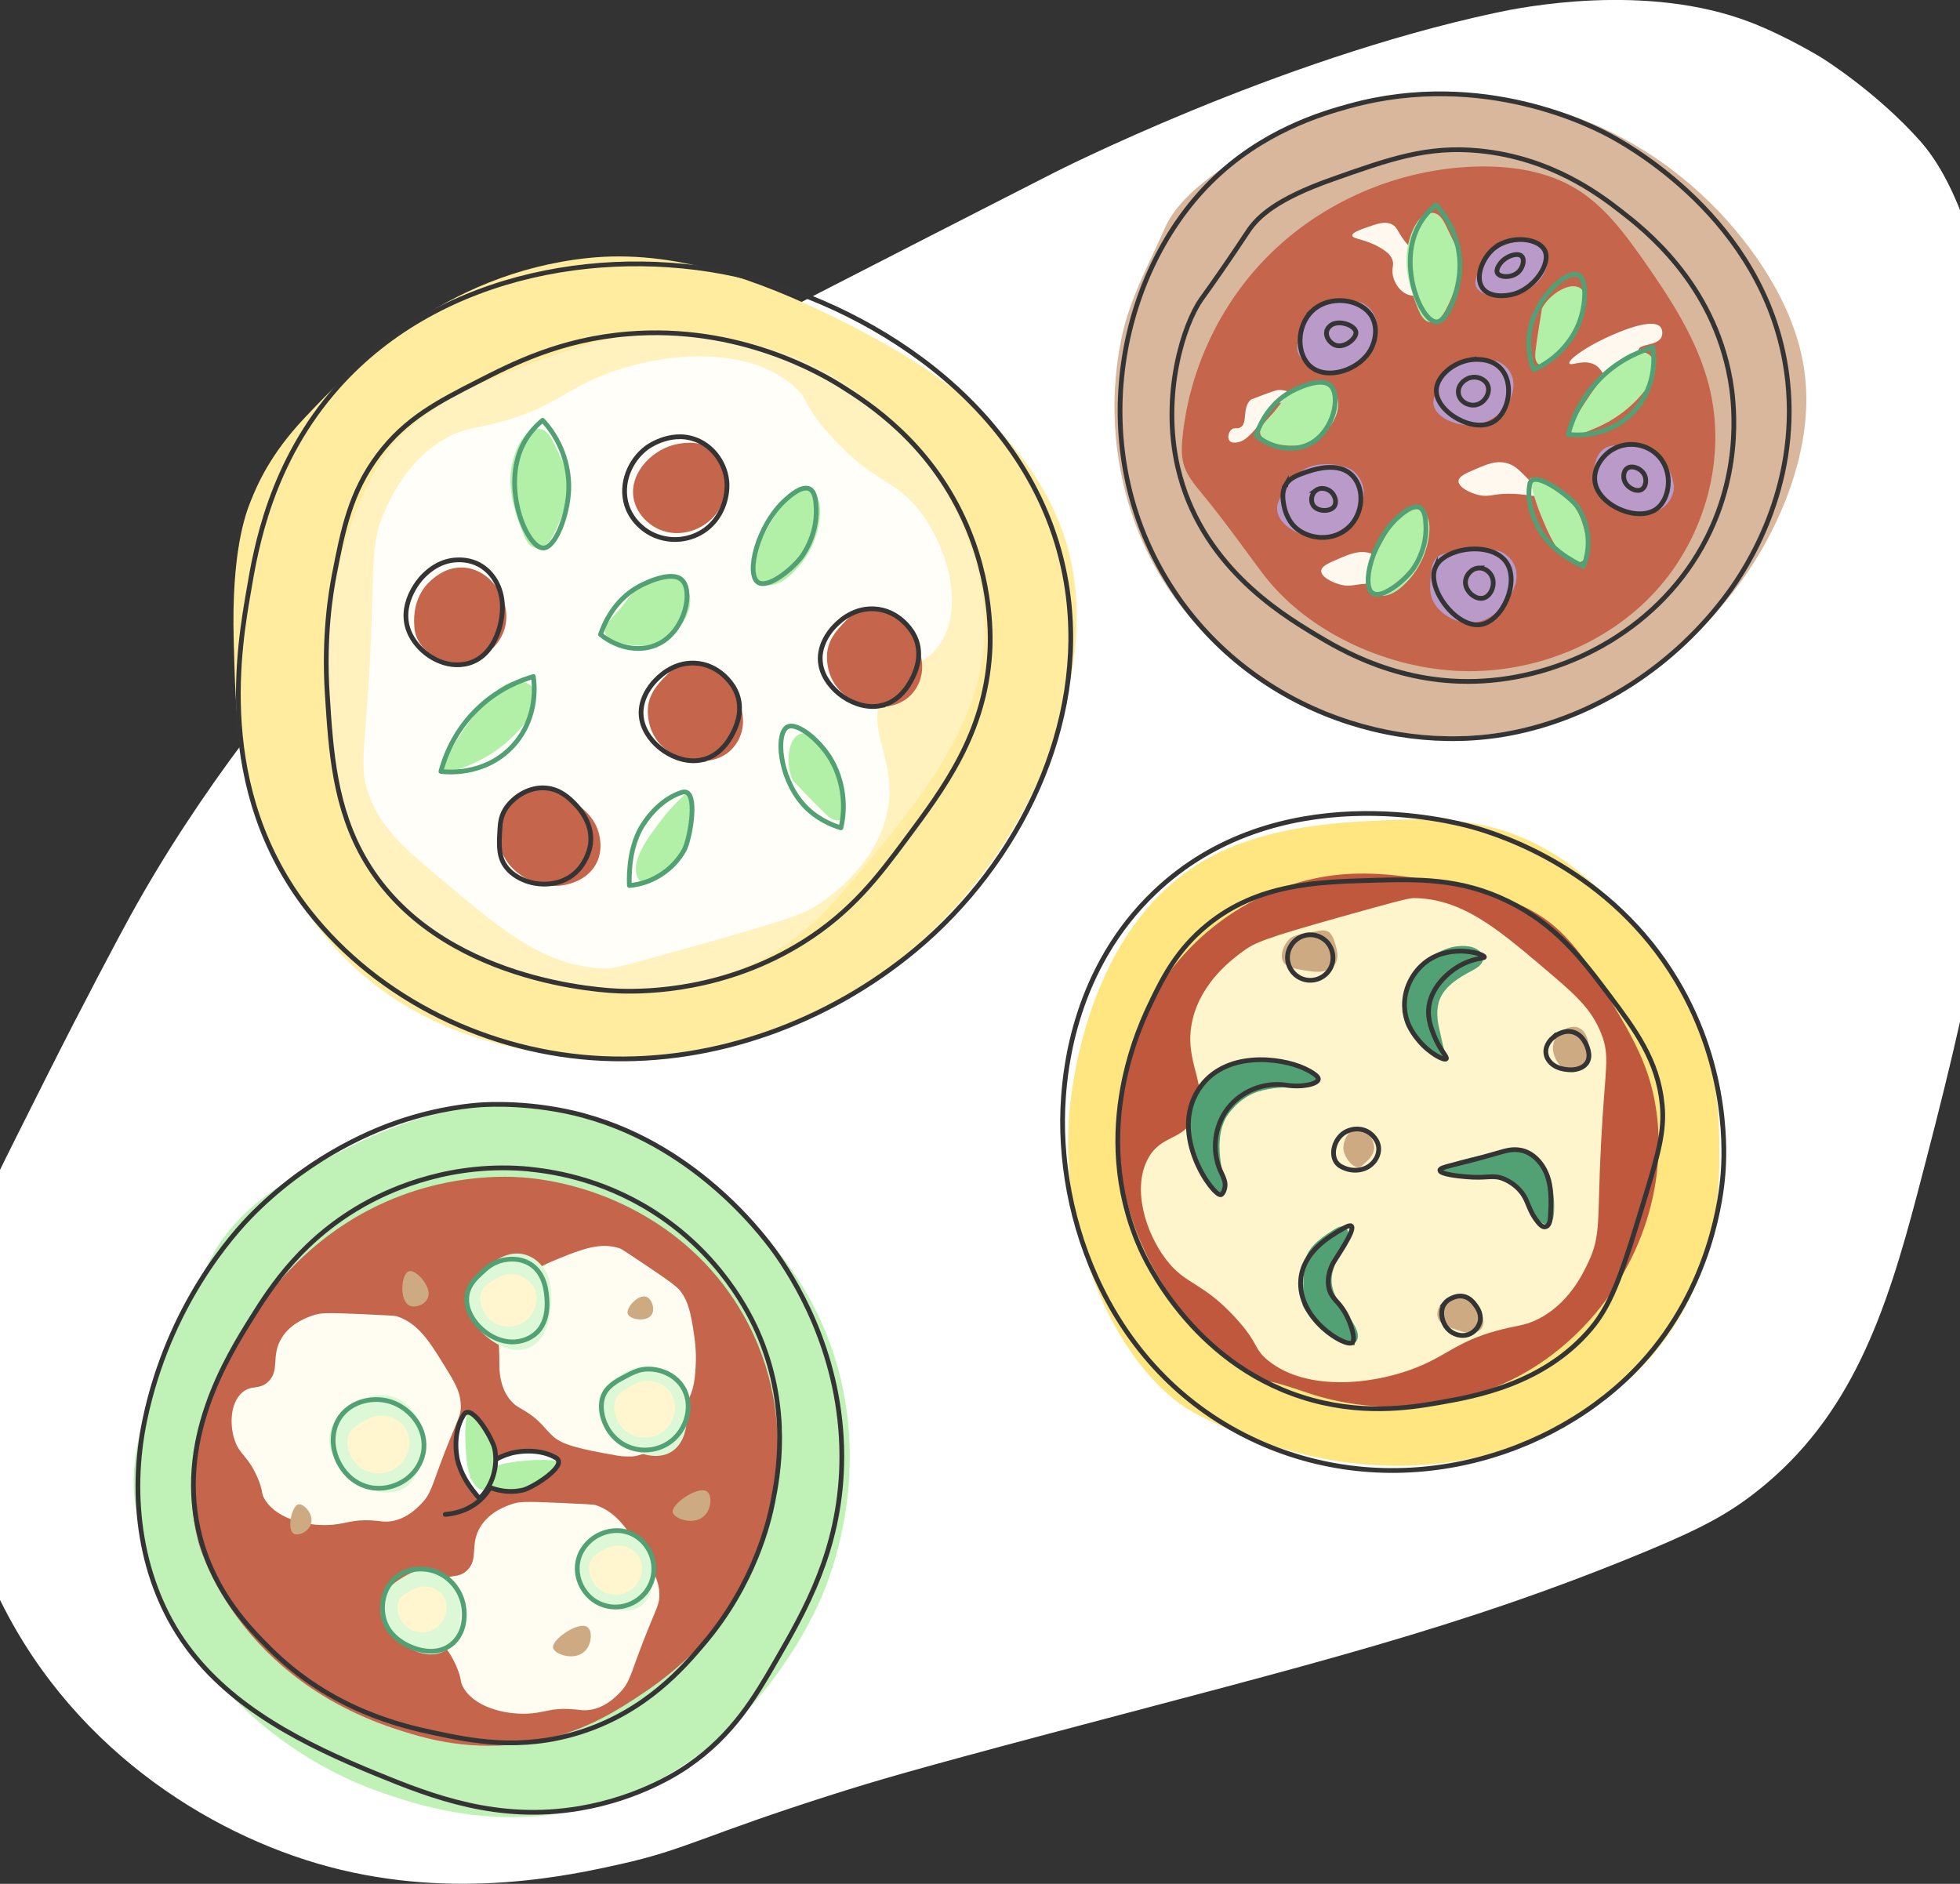 <?xml version="1.0" encoding="UTF-8"?>
<svg id="Ebene_1" data-name="Ebene 1" xmlns="http://www.w3.org/2000/svg" width="100%" height="100%" viewBox="0 0 413.23 397.16">
  <rect x="0" y="0" width="413.23" height="397.16" fill="#333333" stroke="none"/>
  <defs>
    <style>
      .cls-1 {
        stroke: #52a174;
      }

      .cls-1, .cls-2 {
        stroke-linecap: round;
        stroke-linejoin: round;
      }

      .cls-1, .cls-2, .cls-3 {
        fill: none;
      }

      .cls-2, .cls-3 {
        stroke: #343434;
      }

      .cls-4 {
        fill: #fffcf2;
      }

      .cls-5 {
        fill: #fff;
      }

      .cls-6 {
        fill: #fff5ce;
      }

      .cls-7 {
        fill: #fff8ee;
      }

      .cls-8 {
        fill: #fff5cd;
      }

      .cls-9 {
        fill: #fff2bf;
      }

      .cls-10 {
        fill: #fffef9;
      }

      .cls-11 {
        fill: #ffec9e;
      }

      .cls-12 {
        fill: #ffe680;
      }

      .cls-13 {
        fill: #c0f2b7;
      }

      .cls-14 {
        fill: #b99ac8;
      }

      .cls-15 {
        fill: #b2efa7;
      }

      .cls-16 {
        fill: #ceaa82;
      }

      .cls-17 {
        fill: #bf583d;
      }

      .cls-18 {
        fill: #c4654c;
      }

      .cls-19 {
        fill: #d9b79c;
      }

      .cls-20 {
        fill: #dcf8d7;
      }

      .cls-21 {
        fill: #52a174;
      }

      .cls-3 {
        stroke-miterlimit: 10;
      }
    </style>
  </defs>
  <g id="Ebene_4" data-name="Ebene 4">
    <path class="cls-5" d="M101.5,101.23c8.92-7.71,46.13-26.72,120.54-64.73,0,0,46.71-23.86,93.42-33.83,5.1-1.09,31.57-6.47,53.62,2.04,7.74,2.99,15.03,7.5,15.03,7.5,0,0,11.43,7.08,20.72,17.52,20.03,22.53,19.4,90.38,19.4,90.38-.52,56.04-9.89,92.94-19.91,131.23-6.7,25.58-14.07,47.42-33.85,63.02-6.02,4.75-11.56,7.77-23.08,12.56-39.41,16.38-71.6,24.06-126.16,38.56-28.49,7.57-36.77,10.01-45.42,12.76-27.2,8.62-31.18,11.69-44.93,14.75-10.44,2.33-34.71,7.74-61.54,.57-25.78-6.89-55.46-25.82-70.53-58.78-1.7-3.72-17.4-39.31-5.16-74.02,1.9-5.4,6.63-14.8,16.08-33.6,8.14-16.19,15.37-29.75,17.73-34.04,29.3-53.23,74.04-91.91,74.04-91.91v.02Z"/>
  </g>
  <g id="Ebene_2" data-name="Ebene 2">
    <path class="cls-19" d="M246.24,124c14.85,22.24,42.91,34.29,69.17,30.6,26.26-3.68,49.7-22.47,60.22-47.11,3.92-9.19,6.17-19.34,4.8-29.26-1.2-8.63-5.08-16.7-10.04-23.83-7.8-11.22-18.4-20.45-30.58-26.47-15.56-7.69-33.65-10.01-50.62-6.49-8.69,1.8-17.06,5.13-24.68,9.72-6.41,3.87-15.76,9.7-18.88,16.84-3.36,7.69-7.34,14.66-9.12,23.02-1.8,8.44-2.02,17.23-.69,25.76,1.5,9.68,5,19.07,10.42,27.2v.02Z"/>
    <path class="cls-18" d="M267.06,54.26c11.56-11.76,27.91-18.79,44.51-19.15,7.18-.15,14.59,.97,20.71,4.69,5.91,3.59,10.14,9.28,14.1,14.9,5.79,8.23,11.42,16.84,13.91,26.55,3.85,15.06-.69,31.83-11.22,43.37s-26.65,17.72-42.36,16.79c-15.09-.89-31.39-8.39-40.53-20.55-4.4-5.86-8.53-11.75-13.26-17.4-3.72-4.43-4.17-6.62-3.5-12.32,.5-4.21,1.43-8.36,2.76-12.39,3.02-9.12,8.11-17.6,14.88-24.49h0Z"/>
    <path class="cls-14" d="M274.42,69.98c-.7,1.74-1.09,2.69-.89,3.82,.5,2.81,4.25,4.53,7.05,4.68,2.87,.15,5.74-1.26,7.65-3.6,1.57-1.92,2.52-4.6,1.99-7.11-.36-1.69-1.5-3.14-2.93-3.85-.32-.16-.6-.21-1.14-.33-1.8-.41-3.26-.26-3.74-.2-.99,.12-2.86,.36-4.71,1.81-1.94,1.51-2.74,3.48-3.27,4.79h0Z"/>
    <path class="cls-14" d="M270.64,103.62c-.95,1.69-1.47,2.62-1.39,3.81,.19,2.95,3.91,5.17,6.83,5.67,2.99,.51,6.17-.59,8.46-2.75,1.88-1.78,3.2-4.41,2.95-7.04-.17-1.78-1.19-3.4-2.61-4.32-.32-.21-.61-.29-1.16-.48-1.84-.64-3.4-.67-3.9-.66-1.05,0-3.05,.02-5.16,1.27-2.22,1.31-3.29,3.24-4.01,4.51h0Z"/>
    <path class="cls-14" d="M303.14,81.86c-.7,1.59-1.09,2.46-.89,3.5,.5,2.58,4.25,4.15,7.05,4.28,2.87,.14,5.74-1.16,7.65-3.3,1.57-1.76,2.52-4.21,1.99-6.51-.36-1.55-1.5-2.87-2.93-3.53-.32-.15-.6-.19-1.14-.3-1.8-.37-3.26-.23-3.74-.18-.99,.11-2.86,.33-4.71,1.65-1.94,1.39-2.74,3.19-3.27,4.39h0Z"/>
    <path class="cls-14" d="M301.61,121.99c-.1,1.16-.22,2.57,.2,3.91,.94,2.98,4.55,5.53,8.34,5.41,4.07-.13,6.48-3.26,7.33-4.37,.85-1.1,2.83-3.84,2.12-6.88-.38-1.63-1.6-3.04-3.13-3.73-.35-.16-.64-.2-1.22-.32-1.84-.38-3.34-.25-3.98-.19-5.08,.47-7.62,.7-8.61,1.98-.77,1-.88,2.19-1.05,4.19Z"/>
    <path class="cls-14" d="M311.49,57.59c-.41,1.36-.63,2.11-.28,2.87,.87,1.9,4.61,2.4,7.23,1.97,2.69-.44,5.16-1.98,6.6-4,1.18-1.66,1.68-3.73,.82-5.41-.58-1.13-1.85-1.94-3.29-2.17-.32-.05-.59-.03-1.11-.02-1.73,.05-3.08,.44-3.51,.57-.9,.28-2.61,.8-4.12,2.17-1.58,1.44-2.04,2.98-2.35,4.01h0Z"/>
    <path class="cls-14" d="M342.06,93.8c-1.89,.1-2.92,.15-3.88,.81-2.38,1.63-2.42,5.72-1.41,8.29,1.04,2.64,3.52,4.62,6.45,5.35,2.41,.6,5.27,.33,7.36-1.2,1.41-1.03,2.27-2.66,2.34-4.26,.02-.36-.05-.63-.16-1.17-.36-1.79-1.1-3.04-1.35-3.44-.52-.84-1.51-2.42-3.59-3.47-2.19-1.1-4.33-.99-5.75-.92h0Z"/>
    <path class="cls-2" d="M255.17,38.47c-18.64,18.62-26.12,52.71-10.78,80.99,15.15,27.92,46.91,40.17,73.74,35.19,18.41-3.42,35.1-14.5,46.2-29.59,3.78-5.14,14.98-22.05,12.56-44.69-3.45-32.31-31.94-48.76-37.17-51.62-3.44-1.89-26.8-14.21-55.18-6.41-5.7,1.57-18.47,5.24-29.37,16.13h0Z"/>
    <path class="cls-2" d="M253.21,63.19c-3.59,5.08-8.44,19.88-4.9,35.31,4.69,20.43,21.5,30.7,28.43,34.93,6.03,3.68,18.69,11.18,35.98,10.14,18.28-1.1,37.6-11.5,47.06-30.03,7.8-15.27,5.67-29.74,5-33.54-3.61-20.4-18.14-31.66-23.14-35.54-4.57-3.55-14.72-11.2-29.75-12.67-10.95-1.07-18.77,1.69-31.13,6.06-11.7,4.14-15.45,7.82-17.4,10.58-.65,.92-1.71,2.61-4.37,6.5-3.15,4.61-5.44,7.77-5.79,8.26h.01Z"/>
    <path class="cls-3" d="M309.91,75.88c-3.55,.55-7.08,3.48-7.09,6.49,0,4.51,7.89,9.11,12.14,6.49,3.21-1.98,4.31-8.09,1.44-11.18-2.19-2.36-5.73-1.92-6.49-1.8h0Z"/>
    <path class="cls-3" d="M310.03,79.61c-1.47,.35-2.85,1.82-2.52,3.48,.32,1.64,2.13,2.54,3.6,2.28,1.89-.33,3.23-2.56,2.52-4.21-.55-1.29-2.23-1.89-3.6-1.56h0Z"/>
    <path class="cls-3" d="M302.63,119.59c-1.99,4.41,4.47,13.01,9.66,12.07,4.55-.82,8.15-8.97,5.28-13.13-3.12-4.51-13.06-3.13-14.94,1.06Z"/>
    <path class="cls-3" d="M311.84,119.75c-1.53,.03-2.72,1.39-2.87,2.72-.23,2.06,2.03,4.06,3.77,3.62,1.6-.4,2.59-2.8,1.81-4.53-.43-.94-1.45-1.84-2.72-1.81h.01Z"/>
    <path class="cls-3" d="M340.27,94.6c-2.49,1.34-4.33,4.16-4.03,6.82,.59,5.17,9.22,8.83,13.12,5.79,2.64-2.06,3.5-7.52,.41-10.95-2.36-2.62-6.37-3.35-9.5-1.65h0Z"/>
    <path class="cls-3" d="M342.44,101.21c.47,1.59,2.58,2.67,3.72,1.96,.83-.52,1.02-1.91,.62-2.89-.6-1.48-2.65-2.3-3.72-1.55-.73,.51-.86,1.67-.62,2.48Z"/>
    <path class="cls-3" d="M276.65,65.56c-3.33,3.16-3.34,9.06-.41,11.65,3.5,3.1,10.42,.82,12.77-3.55,1.02-1.89,1.53-4.83,.1-7.09-2.27-3.61-8.81-4.48-12.47-1.01h.01Z"/>
    <path class="cls-3" d="M279.69,69.92c-.22,1.19,.76,2.45,1.82,2.84,1.96,.72,4.52-1.4,4.36-2.74-.17-1.4-3.43-2.62-5.17-1.52-.12,.08-.85,.56-1.01,1.42h0Z"/>
    <path class="cls-3" d="M315.28,52.12c-2.71,2.02-4.43,6.34-2.68,8.67,1.46,1.94,4.77,1.73,6.64,1.18,4.34-1.29,7.83-6.46,6.42-9.21-1.31-2.56-6.96-3.19-10.38-.64h0Z"/>
    <path class="cls-3" d="M316.99,54.8c-.79,.68-1.71,2.01-1.28,2.78,.53,.97,3.16,1.06,4.5-.32,.87-.89,1.28-2.5,.64-3.21-.74-.82-2.72-.22-3.85,.75h-.01Z"/>
    <path class="cls-3" d="M271.1,102.17c-.94,1.55-.61,3.28-.42,4.34,.11,.59,.57,3.05,2.53,4.79,2.76,2.44,7.98,2.99,11.24-.22,2.94-2.89,3.27-7.82,.89-10.57-3.07-3.56-8.87-1.4-11.13-.56-1.91,.71-2.69,1.51-3.12,2.23h.01Z"/>
    <path class="cls-3" d="M277.44,103.39c-.97,.73-1.14,2.13-.67,3,.83,1.54,3.74,1.61,4.56,.33,.53-.83,.19-2.22-.67-3-.8-.73-2.2-1.1-3.23-.33h.01Z"/>
    <path class="cls-7" d="M311.01,98.94c-1.94,.83-3.47,1.48-3.51,2.48-.05,1.27,2.35,2.48,4.16,2.92,2.18,.54,2.81-.19,6.17-.24,3.98-.06,5.92,.92,6.34,.14,.42-.8-1.25-2.49-2.41-3.66-1.51-1.53-2.42-2.44-3.93-2.89-2.29-.69-4.31,.17-6.82,1.24h0Z"/>
    <path class="cls-7" d="M282.06,117.88c-1.94,.83-3.47,1.48-3.51,2.48-.05,1.27,2.35,2.48,4.16,2.92,2.18,.54,2.81-.19,6.17-.24,3.98-.06,5.92,.92,6.34,.14,.42-.8-1.25-2.49-2.41-3.66-1.51-1.53-2.42-2.44-3.93-2.89-2.29-.69-4.31,.17-6.82,1.24h0Z"/>
    <path class="cls-7" d="M337.69,71.66c-3.98,1.96-7.12,4.28-6.82,4.96,.29,.64,3.25-1.09,5.58,.41,1.5,.97,1.42,2.44,3.31,3.31,1.23,.57,2.37,.45,2.69,.41,2.53-.29,4.97-2.55,4.75-4.34-.17-1.42-1.93-1.82-1.74-2.7,.28-1.27,4.02-.77,4.84-2.67,.27-.62,.23-1.51-.21-2.07-1.94-2.46-11.44,2.21-12.4,2.69Z"/>
    <path class="cls-7" d="M291.5,52.54c.98,.63,1.73,1.28,2.07,2.27,.33,.97-.04,1.44,0,2.48,.07,1.96,1.5,4.45,3.72,4.96,1.17,.27,2.79,.04,3.72-1.03,1.49-1.7,.43-4.59-.41-5.99-.94-1.56-1.6-1.28-3.51-3.31-2.57-2.72-2.22-4.12-3.93-4.75-1.39-.51-2.8,0-5.17,.83-1.32,.47-2.93,1.04-2.89,1.65,.06,.82,2.99,.69,6.41,2.89h0Z"/>
    <path class="cls-7" d="M259.58,90.6c.62-.56,1.18-.11,1.9-.47,1.66-.85,.33-4.19,2.22-5.85,.1-.09,1.02-.43,2.85-1.11,2.37-.88,2.67-.93,3.01-.95,1.85-.09,3.28,.99,3.64,1.27,2.24,1.7,3.04,4.72,2.53,5.06-.68,.46-3.11-4.11-5.86-3.64-.68,.12-.9,.47-3.96,4.11-2.18,2.6-3.44,4.06-5.22,4.27-.31,.04-1.02,.11-1.42-.32-.53-.56-.32-1.79,.32-2.37h-.01Z"/>
    <path class="cls-15" d="M308.01,54.14c-.27,3.92-1.38,7.79-3.23,11.26-.72,1.35-1.95,2.82-3.45,2.5-1.17-.25-1.81-1.48-2.27-2.58-1.51-3.65-2.75-7.53-2.52-11.47,.16-2.71,1.67-8.53,5.04-8.95,1.82-.23,2.69,1.48,3.36,2.85,1.04,2.13,2.04,4.27,3.06,6.4h.01Z"/>
    <path class="cls-15" d="M288.59,119.51c-.14,1.04-.28,2.1-.11,3.14s.7,2.07,1.61,2.59c1.6,.92,3.63-.03,5.07-1.2,3.64-2.97,5.95-7.52,6.21-12.21,.1-1.81-.37-4.01-2.08-4.61-1-.35-2.13,0-2.97,.64-3.57,2.71-5.54,7.87-7.73,11.66h0Z"/>
    <path class="cls-15" d="M272.4,82.03c1.3-.58,2.62-1.17,4.03-1.38s2.94,0,4.06,.89c1.04,.83,1.61,2.18,1.65,3.51s-.39,2.65-1.05,3.81c-1.51,2.66-4.27,4.57-7.28,5.04-1.82,.29-8.09-.15-8.17-2.85-.04-1.3,2.31-3.35,3.07-4.33,1.23-1.57,2.46-3.13,3.68-4.7h.01Z"/>
    <path class="cls-15" d="M340.59,76.83c1.01-1,2.12-1.97,3.46-2.44s2.99-.33,3.99,.69c.86,.87,1.08,2.23,.83,3.43s-.92,2.27-1.65,3.26c-2.77,3.77-6.62,6.74-10.94,8.53-1.32,.55-5.75,2.67-4.94,.01,.72-2.37,2.37-4.77,3.73-6.81,1.61-2.4,3.46-4.64,5.52-6.67h0Z"/>
    <path class="cls-15" d="M322.55,100.77c4.41,.66,8.32,3.55,10.35,7.64,.89,1.79,3.65,10.42-.48,10.13-3.76-.26-6.2-6.68-7.47-9.72-1.07-2.56-1.88-5.26-2.39-8.05h0Z"/>
    <path class="cls-15" d="M325.1,64.99c1.03-1.82,2.65-3.29,4.56-4.16,1.23-.56,2.83-.79,3.79,.15,.83,.82,.8,2.16,.6,3.32-.83,4.77-3.66,9.26-7.63,12.04-2.13,1.49-2.96-.05-2.71-2.21,.35-3.05,.93-6.1,1.39-9.14h0Z"/>
    <path class="cls-1" d="M348.48,73.25c.14,.82,1.2,7.87-4.01,13.46-5.5,5.91-13.14,4.97-13.84,4.87,.62-2.36,2.42-7.86,7.55-12.56,3.91-3.58,8.01-5.1,10.3-5.77h0Z"/>
    <path class="cls-1" d="M298.9,47.96c1.16-2.34,2.78-3.89,3.83-4.76,3.34,3.55,5.2,8.45,5.05,13.32-.15,4.88-2.54,11.37-4.94,11.34-3.19-.03-8.05-11.62-3.94-19.91h0Z"/>
    <path class="cls-1" d="M294.76,109.05c.77-.69,3.09-2.76,4.57-2.04,1.15,.56,1.23,2.53,1.29,3.82,.24,5.52-2.97,9.48-2.97,9.48-2.15,2.66-6.45,5.93-8.25,4.75-2.43-1.58-.1-11.14,5.37-16.02h-.01Z"/>
    <path class="cls-1" d="M331.68,118.3c.86,.5,1.61,.87,2.15,1.12,1.69-4.05,1.21-8.93-1.24-12.57-1.17-1.74-7.9-7.02-9.69-5.49-.3,.26-.37,.63-.42,.9-.87,5.4,2.73,10.42,2.73,10.42,2.21,3.07,4.96,4.73,6.46,5.61h.01Z"/>
    <path class="cls-1" d="M322.63,69.21c-.78,3.65,.03,6.83,.71,8.72,3.96-1.72,7.27-4.91,9.13-8.8,1.98-4.14,2.26-10.23,.27-11.16-2.33-1.09-8.66,4.46-10.11,11.25h0Z"/>
    <path class="cls-1" d="M264.8,91.83c3.53,2.84,8.05,3.5,11.43,1.7,5.01-2.66,6.5-10.14,4.28-12.24-2.17-2.04-7.87,1.03-8.32,1.27-4.91,2.7-6.8,7.51-7.4,9.27h.01Z"/>
    <path class="cls-12" d="M251.61,297.76c-14.58-8.06-27.98-34.29-26.28-61.44,.19-3.05,2.59-42.32,31.34-56.4,11.13-5.45,23.83-6.57,36.22-7.03,9.89-.36,18.87-.44,29.08,4.16,9.37,4.23,15.42,10.5,20.31,15.57,3.65,3.79,8.72,9.12,12.94,17.23,7.03,13.49,7.24,26.05,7.27,31.96,.04,7.79,.13,24.36-11.02,39.99-7.44,10.42-16.41,15.57-21.11,18.19-19.19,10.73-37.84,9.2-43.8,8.63-11.05-1.06-20.32-4.49-23.57-5.71-5.76-2.17-10.1-4.42-11.38-5.13v-.02Z"/>
    <path class="cls-17" d="M320.21,290.12c16.35-8.75,27.75-26.12,29.29-44.6,.54-6.44-.07-13.01-2.13-19.14-1.96-5.81-5.17-11.11-8.37-16.35-3.66-6.02-7.48-12.2-13.23-16.27-5.03-3.57-11.14-5.22-17.14-6.61-8.5-1.97-17.21-3.55-25.9-2.78-15.89,1.41-30.67,11.06-38.97,24.68-8.3,13.62-10.15,30.83-5.66,46.13,3.82,13,12.11,24.69,22.84,32.91,2.05,1.57,4.08,2.61,6.6,3.13,2.93,.6,5.61,1.6,8.44,2.53,6.8,2.24,14.03,3.15,21.18,2.75,8.02-.46,15.95-2.58,23.04-6.38h.01Z"/>
    <path class="cls-8" d="M324.73,203.45c7.11,5.98,10.66,8.97,12.82,14.37,1.99,4.98,.84,6.87,0,23.25-.85,16.53,.08,19.29-2.77,25.25-1.23,2.58-4.16,8.51-10.36,11.71-3.03,1.56-4.6,1.33-9.08,2.58-7.57,2.12-9.92,4.71-15.27,7.09-9.5,4.22-24.32,5.93-32.69-.85-3.19-2.58-1.81-3.46-6.9-9.02-7.08-7.73-10.41-6.76-14.64-12.3-4.28-5.61-7.21-14.9-3.82-21.23,2.75-5.14,7.15-3.64,9.86-8.74,3.52-6.61-2.68-11.41-.42-20.71,1.93-7.96,8.47-12.74,10.71-14.37,2.36-1.72,4.38-2.65,20.57-7.19,9.41-2.63,14.13-3.95,15.22-3.95,10.08,.04,17.58,6.35,26.77,14.09v.02Z"/>
    <path class="cls-21" d="M250.91,239.78c.1,.47,.16,.58,.21,.58,.27-.02-1.02-4.94,1.02-9.23,1.16-2.43,3-3.84,3.97-4.58,2.76-2.11,5.5-2.68,6.85-2.94,3.96-.78,6.93,.04,10.4,1,.17,.05,1.25,.35,2.47,1.13,.79,.51,1.95,1.25,1.82,1.94-.11,.63-1.25,.96-1.96,1.16-1,.28-1.81,.26-1.87,.27-2.91,.07-5.86,.17-8.63,1.05-4.1,1.31-6.49,5.07-6.62,5.3-3.63,6.35,.9,15.44-.73,16.04-.18,.07-.46,.03-.89-.3-1.1-.9-2.87-2.58-4.23-5.22-1.29-2.5-1.67-4.79-1.79-6.18l-.02-.02Z"/>
    <path class="cls-21" d="M274.66,275.28c1.73,3.11,4.33,5.74,7.44,7.49,1.21,.68,2.95,1.14,3.81,.06,.68-.85,.33-2.11-.17-3.08-1.65-3.16-4.69-5.77-4.97-9.32-.24-3.1,1.72-5.88,3.02-8.7,.24-.52,.46-1.08,.46-1.65s-.29-1.19-.82-1.42c-.65-.28-1.39,.08-2,.46-2.22,1.39-5.52,3.52-6.15,6.27-.71,3.09-.41,6.74-.62,9.9h0Z"/>
    <path class="cls-21" d="M309.29,248.19c-2.5-.29-5.26-.6-5.36-1.4-.16-1.3,6.76-3.18,12.15-3.8,3.97-.46,5.5-.06,6.67,.55,2.72,1.41,3.92,4,4.25,5.09,.44,1.48,1.76,10.68-1.21,9.5-1.8-.72-2.64-2.6-3.65-4.33-.78-1.34-2.19-3.76-4.42-4.93-2.2-1.15-3.32-.09-8.42-.67h-.01Z"/>
    <path class="cls-21" d="M296.52,209.22c.27-.95,1.07-2.97,2.81-5.13,2.47-3.07,6.42-5.13,10.32-4.57,1.48,.21,3.18,1.2,3.03,2.69-.11,1.15-1.27,1.87-2.29,2.41-2.99,1.57-6.22,3.53-7.09,6.8-.56,2.11-.14,4.38,.3,6.18,.33,1.36,.56,2.75,.98,4.08,.32,1.03,.51,1.41,.33,1.57-.61,.53-4.26-2.69-5.61-3.88-1.37-1.21-2.05-1.81-2.37-2.32-1.82-2.89-.79-6.46-.4-7.81v-.02Z"/>
    <path class="cls-16" d="M286,238.05c-1.83,.21-2.96,2.6-2.74,4.46,.14,1.23,1.84,3.87,3.31,3.56,.23-.05,.4-.15,.69-.41,1.13-.97,2.38-2.05,2.45-3.57,.09-1.93-1.76-4.28-3.7-4.05h-.01Z"/>
    <path class="cls-16" d="M303.18,277.9c.47,1.36,1.98,1.85,5.01,2.82,.67,.22,1.35,.34,2.21,.28,.74-.05,1.5-.34,1.95-.94,.47-.63,.51-1.5,.27-2.25-.13-.4-.33-1.05-1.21-2-1.17-1.24-2.19-2.33-3.83-2.45-1.65-.12-3.66,.78-4.3,2.48-.09,.23-.42,1.1-.09,2.05h-.01Z"/>
    <path class="cls-16" d="M332.73,216.64c-1.98-.73-4.55,1.07-5.17,3.21-.85,2.93,2,6.42,4.23,6.2,1.85-.19,3.28-2.94,3.21-5.25,0-.19-.15-3.37-2.26-4.15h0Z"/>
    <path class="cls-16" d="M270.55,202.79c.56,1.01,1.94,1.4,4.76,1.84,1.18,.18,2.38,.37,3.55,.17,1.17-.2,2.34-.86,2.83-1.94,.53-1.16,.2-2.52-.14-3.75-.37-1.34-.82-2.33-1.65-2.76-.63-.32-1.25-.22-2.04-.07-3.5,.64-5.25,.96-5.93,1.6-1.24,1.18-2.19,3.44-1.38,4.91h0Z"/>
    <path class="cls-2" d="M224.21,231.35c-1.83,25.18,9.67,58.39,40.89,72.55,29.33,13.3,62.46,3.62,80.88-16.41,14.99-16.3,16.95-35.86,17.28-39.93,.3-3.71,1.46-21.9-9.7-40.68-14.04-23.61-37.33-30.91-43.18-32.54-4.11-1.15-41.15-10.85-66.96,13.77-16.92,16.13-18.77,37.24-19.21,43.24h0Z"/>
    <path class="cls-2" d="M242.9,210.84c2.31-4.74,5.3-10.7,11.71-15.9,10.67-8.66,23.18-9.01,34.5-9.33,9.74-.27,18.69-.53,28.79,4.38,10.23,4.97,15.8,12.41,21.28,19.71,5.58,7.44,10.35,13.82,11.26,23.15,.56,5.68-.87,10.54-3.75,20.03-4.39,14.45-6.59,21.68-11.26,27.22-9.94,11.78-24.53,14.31-32.23,15.65-5.91,1.03-16.47,2.73-28.79-1.25-23.2-7.5-32.89-28.81-34.11-31.6-10.75-24.66,.23-47.17,2.61-52.05h0Z"/>
    <path class="cls-3" d="M252.7,229.69c-6.28,9.69,3.05,22.45,4.68,22.19,.49-.08,1.06-1.47,.88-2.53-.16-.93-.63-1.78-1.01-2.64-1.83-4.22-1.18-9.42,1.64-13.06s7.68-5.58,12.23-4.88c3.61,.56,6.63-.28,6.82-1.18s-2.59-2.17-3.02-2.37c-4.94-2.26-16.84-3.83-22.22,4.47h0Z"/>
    <path class="cls-3" d="M296.14,212.71c.28,3.43,2.2,5.72,3.04,6.72,2.22,2.65,5.31,4.25,5.73,3.8,.34-.37-1.35-1.82-2.59-4.99-.52-1.34-1.26-3.22-1.14-5.36,.24-4.45,4.03-8.1,7.41-9.72,2.55-1.22,4.39-1.06,4.37-1.4-.03-.64-6.77-2.82-11.97,.78-3.25,2.25-5.17,6.25-4.85,10.17Z"/>
    <path class="cls-3" d="M317.16,248.6c.75,.32,2.85,1.36,4.15,3.53,1,1.66,1.2,3.45,3.01,5.62,.39,.46,.89,.96,1.41,.91,.82-.08,1.08-1.14,1.13-1.96,.17-2.89,.32-5.86-.58-8.62-.9-2.75-3.13-5.27-6-5.64-1.47-.19-2.47,.04-4.69,.69-8.76,2.57-12.08,2.84-12.02,3.61,.07,.85,4.11,1.23,5.5,1.35,4.56,.42,5.67-.54,8.09,.5h0Z"/>
    <path class="cls-3" d="M285.08,283.07c.81-.55-.17-3.96-1.45-6.23-1.45-2.57-2.79-2.9-3.39-5.04-.49-1.76-.09-3.66,.71-5.3,.48-.99,4.89-7.18,3.97-8.01-.32-.29-1.44,.32-1.9,.6-2.86,1.67-8.27,4.85-8.78,10.65-.73,8.35,9.39,14.32,10.83,13.34h.01Z"/>
    <path class="cls-3" d="M304.57,274.83c-.98,1.33-.71,3.38,.24,4.81,.93,1.4,2.73,2.2,4.37,1.83,1.64-.37,2.96-1.94,2.93-3.62-.01-.96-.43-1.89-1.02-2.66-.4-.53-1.18-1.62-2.58-1.89-1.01-.2-1.85,.13-2.23,.29-.29,.12-1.15,.47-1.72,1.24h.01Z"/>
    <path class="cls-3" d="M271.49,202.53c.28,2.05,1.89,3.74,3.98,4.08,2.07,.34,4.14-.72,5.08-2.59,.91-1.82,.49-4.21-.98-5.62-1.3-1.25-3.22-1.65-4.89-1.06-2.08,.73-3.5,2.9-3.19,5.19h0Z"/>
    <path class="cls-3" d="M327.47,218.71c-.34,.3-1.71,1.53-1.55,3.27,.09,1.06,.78,2.02,1.67,2.61s1.96,.85,3.03,.93c1.41,.1,2.98-.19,3.84-1.31,1.24-1.62-.03-3.99-.19-4.29-.24-.46-.92-1.76-2.42-2.27-2.23-.77-4.19,.91-4.37,1.07h-.01Z"/>
    <path class="cls-3" d="M281.69,244.98c.56,.83,1.43,1.17,2.03,1.39,1.43,.51,3.07,.47,4.42-.21,1.35-.69,2.37-2.05,2.52-3.56,.23-2.29-1.81-3.68-1.98-3.8-1.68-1.14-3.94-.96-5.47,.15-1.97,1.44-2.63,4.37-1.52,6.03h0Z"/>
    <path class="cls-18" d="M75.26,246.59c-13.57,7.36-24.62,18.82-31.25,32.42-6.62,13.6-8.79,29.26-6.13,44.29,2.28,12.85,8.25,25.46,18.31,34.36,9.13,8.08,21.22,12.71,33.42,13.8s24.49-1.21,35.67-5.68c16.36-6.53,30.73-17.95,39.13-32.93s10.46-33.59,4.13-49.87c-5.23-13.48-15.94-24.86-28.93-32.06-13.5-7.47-33.12-12.86-48.24-8.74-5.37,1.46-10.75,2.94-16.12,4.41h.01Z"/>
    <path class="cls-4" d="M117.86,265.32c-2.62,1.05-4.78,2-7.13,4.12-1.53,1.39-5.22,4.72-5.74,9.49-.22,2.02,.29,2.8,.3,8.95,0,.46,0,.95,.08,1.62,.16,1.21,.55,4.01,2.64,6.14,1.02,1.04,1.69,1.15,3.34,2.26,2.79,1.87,3.39,3.24,5.25,4.92,2.02,1.83,5.7,2.68,13.38,4.03,.45,.08,1.35,.23,2.55,.21,.16,0,.93,.06,1.72-.15,2.13-.57,3.55-.94,4.82-1.98,.96-.78,1.17-1.38,2.51-3.85,3.01-5.52,3.66-5.6,4.39-8.11,.51-1.76,.59-3.09,.7-4.96,.19-3.27-.18-5.62-.59-8.26-.68-4.33-1.5-5.97-2.42-7.27-.73-1.01-1.42-1.66-7.39-5.67-3.47-2.33-5.21-3.49-5.65-3.64-4.1-1.33-7.98,.23-12.75,2.14h-.01Z"/>
    <path class="cls-4" d="M93.56,287.69c2.28,3.69,3.41,5.53,3.58,8.24,.16,2.5-.63,3.17-3.4,10.31-2.79,7.21-2.78,8.57-4.92,10.79-.92,.96-3.09,3.16-6.31,3.68-1.57,.25-2.23-.08-4.4-.18-3.67-.17-5.08,.64-7.81,.91-4.83,.48-11.65-.92-14.37-5.15-1.04-1.61-.3-1.8-1.74-5.01-2.01-4.46-3.63-4.52-4.69-7.59-1.08-3.11-1.02-7.66,1.41-9.97,1.97-1.88,3.7-.57,5.65-2.43,2.53-2.42,.48-5.45,2.84-9.24,2.02-3.25,5.62-4.41,6.85-4.81,1.3-.42,2.33-.54,10.17-.18,4.56,.21,6.84,.31,7.32,.47,4.46,1.49,6.86,5.38,9.81,10.16h.01Z"/>
    <path class="cls-4" d="M135.43,327.49c2.27,3.69,3.41,5.53,3.58,8.24,.16,2.5-.63,3.17-3.39,10.3-2.79,7.2-2.78,8.56-4.91,10.78-.92,.96-3.08,3.16-6.3,3.67-1.57,.25-2.23-.08-4.4-.18-3.66-.17-5.08,.64-7.8,.91-4.83,.48-11.64-.92-14.36-5.15-1.04-1.61-.3-1.8-1.74-5-2.01-4.46-3.62-4.51-4.69-7.59-1.08-3.11-1.02-7.65,1.41-9.96,1.97-1.87,3.7-.57,5.64-2.43,2.53-2.41,.48-5.44,2.84-9.24,2.02-3.24,5.61-4.41,6.84-4.8,1.3-.42,2.33-.54,10.16-.18,4.55,.21,6.84,.31,7.32,.47,4.46,1.49,6.86,5.38,9.8,10.15h0Z"/>
    <path class="cls-13" d="M175.08,283.45c-5.32-14.72-14.29-23.63-19.01-28.22-5.48-5.33-18.17-17.6-38.38-21.24-23.23-4.18-41.5,6.13-54.52,13.48-8.58,4.84-13.11,9.58-15.96,13.37-1.17,1.56-2.44,3.46-6.22,11.37-12.5,26.2-13.52,36.67-12.55,44.31,0,.06,0,.12,.02,.15,0,0,1.49,11.59,6.84,22.6,3.65,7.5,18,29.52,46.11,38.99,7.04,2.37,25.59,8.62,46.82,1.65,27.46-9.01,40.64-33.95,43.99-41.01,.46-.98,.79-1.72,.9-1.97,1.61-3.69,11.46-27.2,1.96-53.48h0Zm-15.1,43.8c-7.02,18.53-21.38,27.81-26.51,31.12-4.12,2.66-11.1,7.07-21.32,8.89-12.55,2.23-22.52-.78-27.19-2.25-.74-.23-1.97-.62-3.57-1.19-32.61-11.7-39.55-38.65-39.55-38.65-5.35-20.3,5.39-37.81,9.84-45.07,3.05-4.98,13.04-20.76,33.29-28.19,12.99-4.77,24-3.82,26.49-3.57,15.72,1.59,34.63,10.24,45.22,28.81,13.06,22.9,4.92,45.86,3.31,50.1h-.01Z"/>
    <path class="cls-20" d="M98.54,273.14c-.74,5.3,4.41,8.99,5.07,9.45,1.09,.75,4,2.64,7.2,1.8,1.69-.44,3.07-1.76,3.9-3.3,.83-1.54,1.19-3.29,1.38-5.03,.28-2.53,.24-5.17-.76-7.51-.28-.67-1.78-3.29-4.73-4.07-3.18-.84-5.91,1.08-7.31,2.06-1.28,.89-4.24,2.97-4.75,6.61h0Z"/>
    <path class="cls-20" d="M69.45,302.72c-.64,5.34,5.14,9.23,5.89,9.72,1.22,.8,4.48,2.8,7.98,2.05,1.85-.39,3.32-1.67,4.18-3.2,.87-1.53,1.2-3.29,1.36-5.04,.23-2.55,.09-5.22-1.08-7.62-.34-.68-2.06-3.38-5.34-4.27-3.52-.95-6.47,.89-7.98,1.84-1.38,.86-4.57,2.86-5.01,6.53h0Z"/>
    <path class="cls-20" d="M121.63,329.77c-.5,4.34,4.31,7.53,4.93,7.93,1.02,.66,3.73,2.3,6.62,1.71,1.53-.31,2.74-1.34,3.45-2.58,.71-1.24,.97-2.67,1.1-4.09,.18-2.07,.05-4.25-.94-6.2-.28-.56-1.73-2.76-4.44-3.5-2.92-.79-5.35,.69-6.59,1.45-1.13,.69-3.77,2.3-4.11,5.28h-.02Z"/>
    <path class="cls-20" d="M126.17,295.8c-.54,4.9,5.06,8.57,5.78,9.02,1.18,.75,4.34,2.64,7.68,2,1.77-.33,3.16-1.49,3.96-2.89,.81-1.39,1.1-3.01,1.23-4.62,.18-2.34,.02-4.8-1.15-7.03-.33-.63-2.03-3.14-5.18-4-3.39-.93-6.19,.73-7.62,1.58-1.31,.77-4.34,2.57-4.71,5.94h0Z"/>
    <path class="cls-20" d="M80.24,338.44c-.56,4.64,4.45,8.01,5.09,8.43,1.06,.69,3.88,2.43,6.91,1.78,1.6-.34,2.87-1.46,3.63-2.79,.75-1.33,1.04-2.86,1.18-4.38,.2-2.21,.09-4.54-.93-6.62-.29-.59-1.79-2.94-4.62-3.7-3.05-.82-5.61,.78-6.91,1.6-1.19,.75-3.96,2.49-4.35,5.68h0Z"/>
    <path class="cls-2" d="M123.17,235.23c24.59,6.69,38.84,26.71,40.81,29.57,4.76,6.88,14.05,22.78,13.48,44.14-.49,17.97-7.71,30.52-13.75,41.01-4.59,7.98-9.19,15.77-18.59,22.29-1.64,1.14-10.08,6.85-22.95,9.02-17.23,2.9-31-2.44-42.81-7.28-15.1-6.18-30.45-13.81-40.04-27.01-9.8-13.48-12.21-31.44-8.76-47.75,5.03-23.78,18.09-38.71,23.15-43.72,12.68-12.55,26.18-17.55,30.28-18.95,8.72-2.97,15.6-3.5,17.43-3.62,1.49-.1,10.95-.65,21.76,2.29h0Z"/>
    <path class="cls-2" d="M111.72,246.51c5.86,.57,16.78,2.51,27.8,10.11,13.98,9.64,19.52,22.45,20.79,25.59,6.23,15.34,3.74,28.8,2.6,34.53-.78,3.93-3.79,17.11-14.59,29.82-4.16,4.89-12.17,14.31-26.17,18.69-12.51,3.92-23.01,1.7-30.53,.1-6.7-1.42-21.79-4.82-34.79-17.82-4.04-4.04-11.4-11.4-14.58-23.23-5.48-20.39,5.69-38.25,10.91-46.6,3.95-6.32,10.78-16.94,24.53-24.32,5.13-2.75,17.62-8.48,34.04-6.89v.02Z"/>
    <path class="cls-1" d="M82.55,295.59c-3.66-1.25-8.29-.28-10.7,2.95-1.82,2.44-1.64,5.18-1.58,5.88,.32,4.01,3.45,8.83,8.74,9.31,4.68,.42,9.34-2.71,10.24-7.48,.93-4.97-2.68-9.29-6.71-10.66h.01Z"/>
    <path class="cls-1" d="M101.52,268.33c-1.23,1.15-2.67,2.49-3.04,4.61-.43,2.47,.82,4.99,2.58,6.78,1.68,1.71,3.91,2.95,6.3,3.16s4.92-.7,6.39-2.59c1.34-1.72,1.7-4.03,1.57-6.21-.09-1.43-.28-5.53-3.51-7.57-2.41-1.52-5.07-.98-5.64-.87-2.27,.46-3.67,1.77-4.64,2.68h-.01Z"/>
    <path class="cls-6" d="M133.25,292.11c-1.17,.61-2.64,1.37-3.31,2.59-1.13,2.06-.14,5.66,2.52,7.39,2.36,1.54,5.64,1.33,7.78-.66,2.08-1.93,2.82-5.27,1.24-7.71-1.38-2.13-4.03-2.82-5.9-2.52-.87,.14-1.53,.48-2.34,.9h0Z"/>
    <path class="cls-6" d="M127.45,326.66c-1.02,.53-2.29,1.19-2.87,2.26-.98,1.79-.12,4.93,2.19,6.43,2.05,1.34,4.9,1.16,6.77-.57,1.81-1.67,2.45-4.58,1.08-6.71-1.2-1.85-3.5-2.45-5.13-2.19-.76,.12-1.33,.42-2.03,.78h-.01Z"/>
    <path class="cls-6" d="M86.82,335.22c-.95,.49-2.14,1.11-2.68,2.1-.91,1.67-.11,4.59,2.04,5.99,1.91,1.25,4.57,1.08,6.31-.53,1.68-1.56,2.28-4.27,1-6.25-1.12-1.73-3.26-2.28-4.78-2.04-.7,.11-1.24,.39-1.89,.73Z"/>
    <path class="cls-6" d="M77.08,299.44c-1.2,.62-2.69,1.4-3.37,2.64-1.15,2.1-.14,5.77,2.56,7.53,2.4,1.57,5.74,1.36,7.93-.67,2.12-1.96,2.87-5.36,1.26-7.86-1.4-2.17-4.1-2.87-6.01-2.57-.89,.14-1.56,.49-2.38,.92h.01Z"/>
    <path class="cls-6" d="M104.73,269.52c-1.09,.56-2.44,1.27-3.06,2.4-1.04,1.9-.13,5.24,2.33,6.84,2.18,1.42,5.21,1.23,7.2-.61,1.92-1.78,2.61-4.87,1.15-7.13-1.27-1.97-3.72-2.61-5.45-2.33-.8,.13-1.42,.45-2.16,.83h-.01Z"/>
    <path class="cls-1" d="M90.64,331c-.72-.16-4.21-.81-7.07,1.5-2.92,2.37-3.55,6.51-2.37,9.57,.94,2.43,2.82,3.68,3.58,4.17,2.25,1.45,6.93,3.16,10.35,.49,2.95-2.31,3.17-6.47,2.34-9.27-.91-3.06-3.45-5.73-6.83-6.46h0Z"/>
    <path class="cls-1" d="M121.83,329.26c-.75,4,1.81,8.36,6.15,9.35,4.24,.96,8.47-1.69,9.59-5.77,1.1-4.01-1.14-8.2-4.75-9.63-4.53-1.8-10.08,1.21-10.99,6.06h0Z"/>
    <path class="cls-16" d="M86.14,268.04c-1.58,.64-1.99,6.14,.17,7.2,1.14,.57,3.12-.06,3.81-1.44,.77-1.53-.44-3.22-.82-3.77-.67-.94-2.17-2.39-3.16-1.99h0Z"/>
    <path class="cls-16" d="M136.26,273.4c-1.71-.62-4.4,2.37-3.9,3.64,.47,1.18,4.03,1.78,5.06,.08,.73-1.21,0-3.3-1.16-3.72Z"/>
    <path class="cls-15" d="M100.1,308.95c-.58,.84,.29,2.97,1.97,3.67,2.25,.93,4.7-1.23,4.57-2.31-.18-1.5-5.59-2.75-6.54-1.36h0Z"/>
    <path class="cls-16" d="M116.62,347.46c-.45-1.8,5.36-5.7,7.19-4.46,1.08,.73,1.02,3.44-.36,4.96-2.13,2.35-6.48,.88-6.82-.5h-.01Z"/>
    <path class="cls-16" d="M141.84,318.89c-.45-1.8,5.36-5.7,7.19-4.46,1.08,.73,1.02,3.44-.36,4.96-2.13,2.35-6.48,.88-6.82-.5h0Z"/>
    <path class="cls-16" d="M62.95,317.15c1.09-.18,3.41,2.15,2.54,4.33-.65,1.61-2.75,2.41-3.62,1.83-1.4-.93-.37-5.91,1.08-6.16h0Z"/>
    <path class="cls-5" d="M101.91,314.9c-.04,.71-.21,.94-.38,1-1.03,.38-4.89-4.57-5.36-10.21-.25-2.91,.31-7.09,1.98-7.49,.32-.08,.68-.02,1.1,.21,2.76,1.5,2.87,7.06,3.01,9.74,.12,2.25,0,4.52-.36,6.75h0Z"/>
    <path class="cls-5" d="M101.05,312.12c1.87-3.24,5.24-5.57,8.93-6.17,1.62-.26,8.92-.37,7.42,2.74-1.36,2.82-6.92,3.2-9.58,3.47-2.25,.23-4.52,.22-6.76-.04h0Z"/>
    <path class="cls-15" d="M118.08,308.03c-1.9,3.22-5.3,5.51-8.99,6.07-1.62,.25-8.92,.27-7.39-2.82,1.39-2.81,6.95-3.13,9.62-3.37,2.25-.2,4.52-.17,6.76,.11h0Z"/>
    <path class="cls-2" d="M101.26,309.92c-.67,.55-1.2,1.05-1.56,1.41,2.79,2.6,6.91,3.69,10.62,2.8,1.77-.43,8.11-4.31,7.41-6.23-.12-.32-.4-.49-.61-.61-4.14-2.35-9.32-.93-9.32-.93-3.17,.87-5.36,2.61-6.53,3.57h-.01Z"/>
    <path class="cls-15" d="M98.49,297.44c3.14,2.02,5.31,5.5,5.74,9.21,.19,1.63-.05,8.93-3.09,7.28-2.76-1.5-2.87-7.06-3.01-9.74-.12-2.25,0-4.52,.36-6.75Z"/>
    <path class="cls-2" d="M99.76,314.32c.52,.69,1,1.23,1.35,1.61,2.71-2.69,3.94-6.77,3.18-10.51-.36-1.78-4.01-8.27-5.96-7.63-.33,.11-.51,.38-.63,.59-2.5,4.05-1.27,9.28-1.27,9.28,.75,3.2,2.41,5.45,3.33,6.66h0Z"/>
    <path class="cls-2" d="M93.87,319.27c1.4-.1,4.6-.55,7.31-2.99,.85-.76,1.48-1.56,1.94-2.28"/>
    <path class="cls-1" d="M132.15,290.02c-1.67,.87-3.76,1.95-4.71,3.7-1.6,2.93-.2,8.07,3.58,10.54,3.36,2.19,8.03,1.9,11.09-.94,2.96-2.74,4.02-7.5,1.77-10.99-1.96-3.04-5.74-4.02-8.4-3.59-1.24,.2-2.19,.69-3.33,1.28h0Z"/>
    <path class="cls-9" d="M61.49,127.99c.14-9.5,1.28-19.27,5.87-27.58,5.82-10.52,16.5-17.49,27.53-22.28,25.41-11.05,68.34-19.74,93.41,.75,11.41,9.33,18.48,22.48,18.48,22.48,1.28,2.39,4.62,8.69,6.4,16.26,4.79,20.39-4.44,38.66-9.63,48.93-9.71,19.23-23.46,31.26-32.51,37.82-2.72,1.18-6.04,2.48-9.9,3.71,0,0-5.13,2.03-10.3,2.72-10.67,1.43-21.47,1.82-32.21,1.16-12.17-.74-18.46-2.28-25.88-6.76-12.22-7.4-18.31-19.42-21.04-24.83-2.49-4.91-4.03-9.47-4.67-11.39-.53-1.59-2.7-8.04-4.13-18.2-1.06-7.54-1.54-15.16-1.44-22.78h.02Z"/>
    <path class="cls-11" d="M225.4,116.51c-2.96-11.63-10.15-21.88-19.01-29.97s-19.37-14.17-30.13-19.48c-16.31-8.05-34.23-14.58-52.32-12.66-30.55,3.24-49.81,23.15-59.85,33.84-7.08,7.54-9.76,13.74-11.26,17.47-1.13,2.82-4.04,10.76-3.56,29.2,.41,15.76,.75,28.36,7.36,43.15,1.61,3.6,7.55,16.57,19.18,26.88,23.58,20.9,60.09,21.6,86.68,12.32,36.06-12.58,55.45-44.02,61.65-67.1,2.94-10.96,4.04-22.65,1.24-33.64h.02Zm-18.86,25.55c-3.45,15.01-13.51,27.49-23.28,39.39-5.31,6.47-10.72,13.04-17.63,17.77-8.09,5.55-17.86,8.29-27.64,9.1-19.73,1.62-48.26-4.96-61.62-27.18-6.02-10.02-6.51-19.11-7.28-33.4-1.55-28.9,8.81-49.64,15.66-56.08,4.3-4.04,9.33-7.09,9.33-7.09,3.52-2.14,6.45-3.39,8.37-4.18,3.48-1.43,17.21-7.07,25.65-8.83,9.84-2.05,36.06-3.74,56.95,14.58,15.47,13.57,26.1,35.79,21.47,55.91h.02Z"/>
    <path class="cls-10" d="M94.22,186.38c-8.99-7.56-13.48-11.34-16.21-18.17-2.52-6.3-1.06-8.69,0-29.4,1.08-20.91-.1-24.4,3.5-31.94,1.56-3.26,5.26-10.76,13.11-14.81,3.83-1.98,5.82-1.68,11.49-3.27,9.58-2.68,12.54-5.96,19.31-8.97,12.02-5.34,30.76-7.5,41.34,1.07,4.03,3.27,2.29,4.38,8.73,11.4,8.96,9.78,13.16,8.55,18.51,15.56,5.41,7.09,9.11,18.84,4.83,26.85-3.48,6.5-9.04,4.61-12.47,11.05-4.45,8.36,3.38,14.43,.53,26.19-2.44,10.06-10.71,16.11-13.54,18.17-2.98,2.18-5.54,3.36-26.01,9.09-11.9,3.33-17.88,5-19.24,4.99-12.74-.06-22.23-8.03-33.86-17.82h-.02Z"/>
    <path class="cls-18" d="M87.32,131.31c.03,1.03,.07,1.91,.51,3,1.45,3.58,5.87,5.86,10.01,5.34,4.13-.52,7.65-3.63,8.62-7.34,.97-3.72-.52-7.82-3.54-10.46-.7-.61-2.56-2.07-5.3-2.2-3.38-.16-5.77,1.87-6.61,2.59-3.85,3.28-3.72,7.98-3.7,9.07h0Z"/>
    <path class="cls-18" d="M133.56,104.88c.48,3.12,2.84,5.6,5.42,6.74,4.25,1.87,9.37,.21,12.07-3.37,2.7-3.58,2.67-8.98-.08-12.53-2.52-3.25-7.25-2.27-8.08-2.12-5.09,.9-10.17,5.91-9.34,11.28h0Z"/>
    <path class="cls-18" d="M178.88,147.02c2.94,1.87,7.77,2.93,11.42,.85,2.62-1.49,4.04-4.27,4.12-6.99s-1.03-5.39-2.6-7.75c-1.22-1.84-2.8-3.59-4.98-4.54-1.68-.73-3.44-.84-4.98-.34-1.13,.37-1.87,.98-2.58,1.68-2.44,2.4-4.44,4.37-4.87,7.49-.06,.41-.75,6.29,4.46,9.61h0Z"/>
    <path class="cls-18" d="M107.87,182.86c2.29,2.45,6.39,4.44,10.71,3.8,1.08-.16,3.82-.73,5.87-2.85,3.15-3.28,1.98-7.51,1.77-8.27-1.13-4.11-4.84-6.21-6.89-7.38-1.52-.86-2.88-1.62-4.83-1.69-3.76-.15-6.43,2.34-6.8,2.7-3.57,3.43-3.55,9.72,.18,13.7h-.01Z"/>
    <path class="cls-15" d="M120.16,100.54c-.29,4.28-1.5,8.5-3.53,12.28-.79,1.47-2.13,3.08-3.76,2.73-1.27-.27-1.97-1.61-2.47-2.82-1.65-3.98-3-8.22-2.75-12.52,.17-2.96,1.82-9.31,5.5-9.77,1.98-.25,2.94,1.61,3.67,3.11,1.13,2.32,2.23,4.66,3.34,6.98h0Z"/>
    <path class="cls-15" d="M158.96,116.72c-.15,1.14-.3,2.29-.12,3.43s.76,2.26,1.76,2.83c1.75,1,3.97-.03,5.53-1.31,3.97-3.25,6.49-8.2,6.78-13.33,.11-1.98-.4-4.38-2.27-5.03-1.09-.38-2.33,0-3.25,.7-3.9,2.96-6.05,8.59-8.44,12.72h.01Z"/>
    <path class="cls-15" d="M103.83,146.54c1.11-1.09,2.31-2.15,3.78-2.66s3.26-.36,4.35,.75c.94,.95,1.18,2.44,.9,3.74s-1.01,2.48-1.8,3.55c-3.03,4.12-7.22,7.35-11.94,9.31-1.44,.6-6.27,2.92-5.39,0,.78-2.59,2.58-5.21,4.07-7.43,1.76-2.62,3.78-5.06,6.03-7.27Z"/>
    <path class="cls-15" d="M145.14,166.83c1.38,4.48,.65,9.57-1.95,13.48-1.14,1.71-7.27,8.52-8.85,4.49-1.43-3.67,2.96-9.1,4.99-11.78,1.71-2.26,3.66-4.34,5.81-6.19Z"/>
    <path class="cls-15" d="M167.14,164.54c-.91-2.09-1.14-4.47-.65-6.7,.32-1.44,1.16-3,2.62-3.21,1.26-.19,2.41,.72,3.29,1.65,3.62,3.84,5.69,9.26,5.52,14.54-.09,2.84-1.98,2.55-3.71,.92-2.44-2.3-4.72-4.8-7.07-7.19h0Z"/>
    <path class="cls-2" d="M52.42,124.67c-1.84,10.85-7.59,41.59,12.73,67.44,14.72,18.73,38.13,29.98,61.93,31.05,23.79,1.07,47.66-7.71,65.95-22.97,21.99-18.35,36.12-47.41,32.01-75.75-5.44-37.58-40.52-59.3-67.39-65.99-28.15-7-64.47-1.56-86.42,23.06-14.19,15.92-17.29,34.16-18.81,43.16Z"/>
    <path class="cls-2" d="M132.35,70.4c23.48-1.95,40.9,8.4,45.2,11.11,5.67,3.58,18.09,11.64,25.56,27.78,6.32,13.65,5.73,25.8,5.56,28.53-1.1,16.89-9.62,28.32-17.78,39.27-5.59,7.5-11.2,15.02-21.49,21.49-16.38,10.29-32.9,10.53-38.53,10.37-2.95-.08-38.42-1.59-53.75-27.4-6.59-11.1-7.35-23.14-8.12-35.21-.78-12.23,.73-21.3,1.48-25.19,1.81-9.33,3.36-17.3,9.26-25.19,5.79-7.74,12.67-11.25,21.12-15.56,7.21-3.68,17.29-8.83,31.49-10h0Z"/>
    <path class="cls-1" d="M112.44,142.63c.15,.89,1.31,8.58-4.38,14.69-6,6.45-14.34,5.42-15.1,5.32,.68-2.57,2.64-8.58,8.24-13.71,4.26-3.91,8.74-5.57,11.24-6.29h0Z"/>
    <path class="cls-1" d="M110.22,93.8c1.27-2.56,3.03-4.24,4.18-5.19,3.64,3.87,5.67,9.22,5.51,14.54-.16,5.33-2.78,12.41-5.39,12.38-3.48-.04-8.78-12.69-4.3-21.73Z"/>
    <path class="cls-1" d="M165.69,105.3c.84-.75,3.37-3.01,4.98-2.23,1.25,.61,1.35,2.77,1.41,4.17,.26,6.02-3.24,10.35-3.24,10.35-2.34,2.9-7.04,6.47-9.01,5.19-2.65-1.73-.11-12.16,5.86-17.48Z"/>
    <path class="cls-1" d="M132.7,184.05c-.06,1.08-.04,2,0,2.64,4.77-.39,9.26-3.31,11.56-7.51,1.1-2.01,2.84-11.18,.46-12.14-.4-.16-.8-.05-1.08,.05-5.67,1.86-8.73,7.88-8.73,7.88-1.87,3.68-2.09,7.18-2.2,9.08h-.01Z"/>
    <path class="cls-1" d="M169.21,169.45c2.68,3.07,5.99,4.44,8.08,5.08,1.09-4.59,.47-9.56-1.71-13.73-2.32-4.43-7.46-8.67-9.57-7.54-2.47,1.32-1.77,10.48,3.21,16.19h-.01Z"/>
    <path class="cls-2" d="M97.96,140.03c6.05-1.07,8.14-8.12,7.95-12.62-.14-3.32-1.82-6.73-4.96-8.4-1.83-.97-3.7-1.01-4.63-.97-4.05,.17-6.6,2.89-7.38,3.71-.34,.36-5.39,5.92-2.44,11.99,1.92,3.94,6.74,7.12,11.45,6.29h.01Z"/>
    <path class="cls-3" d="M117.42,186.07c5.24-1.35,6.63-6.12,6.91-7.26,1.19-4.94-2.47-8.66-3.14-9.34-1.12-1.13-3.03-3.07-6.08-3.34-3.82-.33-7.16,2.16-8.62,4.55-.97,1.59-1.04,3.02-1.14,4.91-.14,2.77-.26,5.32,1.6,7.51,2.13,2.5,6.42,4.01,10.46,2.96h0Z"/>
    <path class="cls-3" d="M185.63,148.79c4.48-.89,6.48-5.27,6.97-6.34,.46-1.02,2.27-4.98-.13-8.99-.35-.58-3.02-4.87-8.23-5.1-4.77-.22-7.81,3.14-8.59,3.99-.64,.71-3.39,3.92-2.58,7.97,1.01,5.09,7.21,9.53,12.56,8.47Z"/>
    <path class="cls-18" d="M141.11,158.46c2.94,1.87,7.77,2.93,11.42,.85,2.62-1.49,4.04-4.27,4.12-6.99s-1.03-5.39-2.6-7.75c-1.22-1.84-2.8-3.59-4.98-4.54-1.68-.73-3.44-.84-4.98-.34-1.13,.37-1.87,.98-2.58,1.68-2.44,2.4-4.44,4.37-4.87,7.49-.06,.41-.75,6.29,4.46,9.61h0Z"/>
    <path class="cls-3" d="M147.86,160.23c4.48-.89,6.48-5.27,6.97-6.34,.46-1.02,2.27-4.98-.13-8.99-.35-.58-3.02-4.87-8.23-5.1-4.77-.22-7.81,3.14-8.59,3.99-.64,.71-3.39,3.92-2.58,7.97,1.01,5.09,7.21,9.53,12.56,8.47Z"/>
    <path class="cls-3" d="M136.65,112.17c3.24,1.98,7.5,2.15,11.01,.18,3.52-1.97,5.43-5.69,5.61-9.54,.19-3.97-2.14-7.95-5.7-9.73-5.53-2.76-10.84,1.02-11.2,1.29-3.63,2.69-5.63,7.64-4.26,12.08,1.07,3.46,3.76,5.24,4.53,5.71h0Z"/>
    <path class="cls-15" d="M134.89,123.08c1.42-.63,2.86-1.28,4.4-1.5s3.21,0,4.43,.97c1.14,.91,1.75,2.38,1.8,3.83s-.42,2.89-1.14,4.16c-1.65,2.9-4.66,4.98-7.95,5.5-1.98,.31-8.83-.17-8.92-3.11-.04-1.42,2.52-3.66,3.35-4.73,1.34-1.71,2.68-3.42,4.02-5.13h0Z"/>
    <path class="cls-1" d="M126.61,133.77c3.85,3.1,8.78,3.82,12.48,1.85,5.46-2.9,7.09-11.07,4.67-13.35-2.36-2.23-8.59,1.12-9.08,1.39-5.36,2.95-7.42,8.2-8.07,10.11Z"/>
  </g>
</svg>